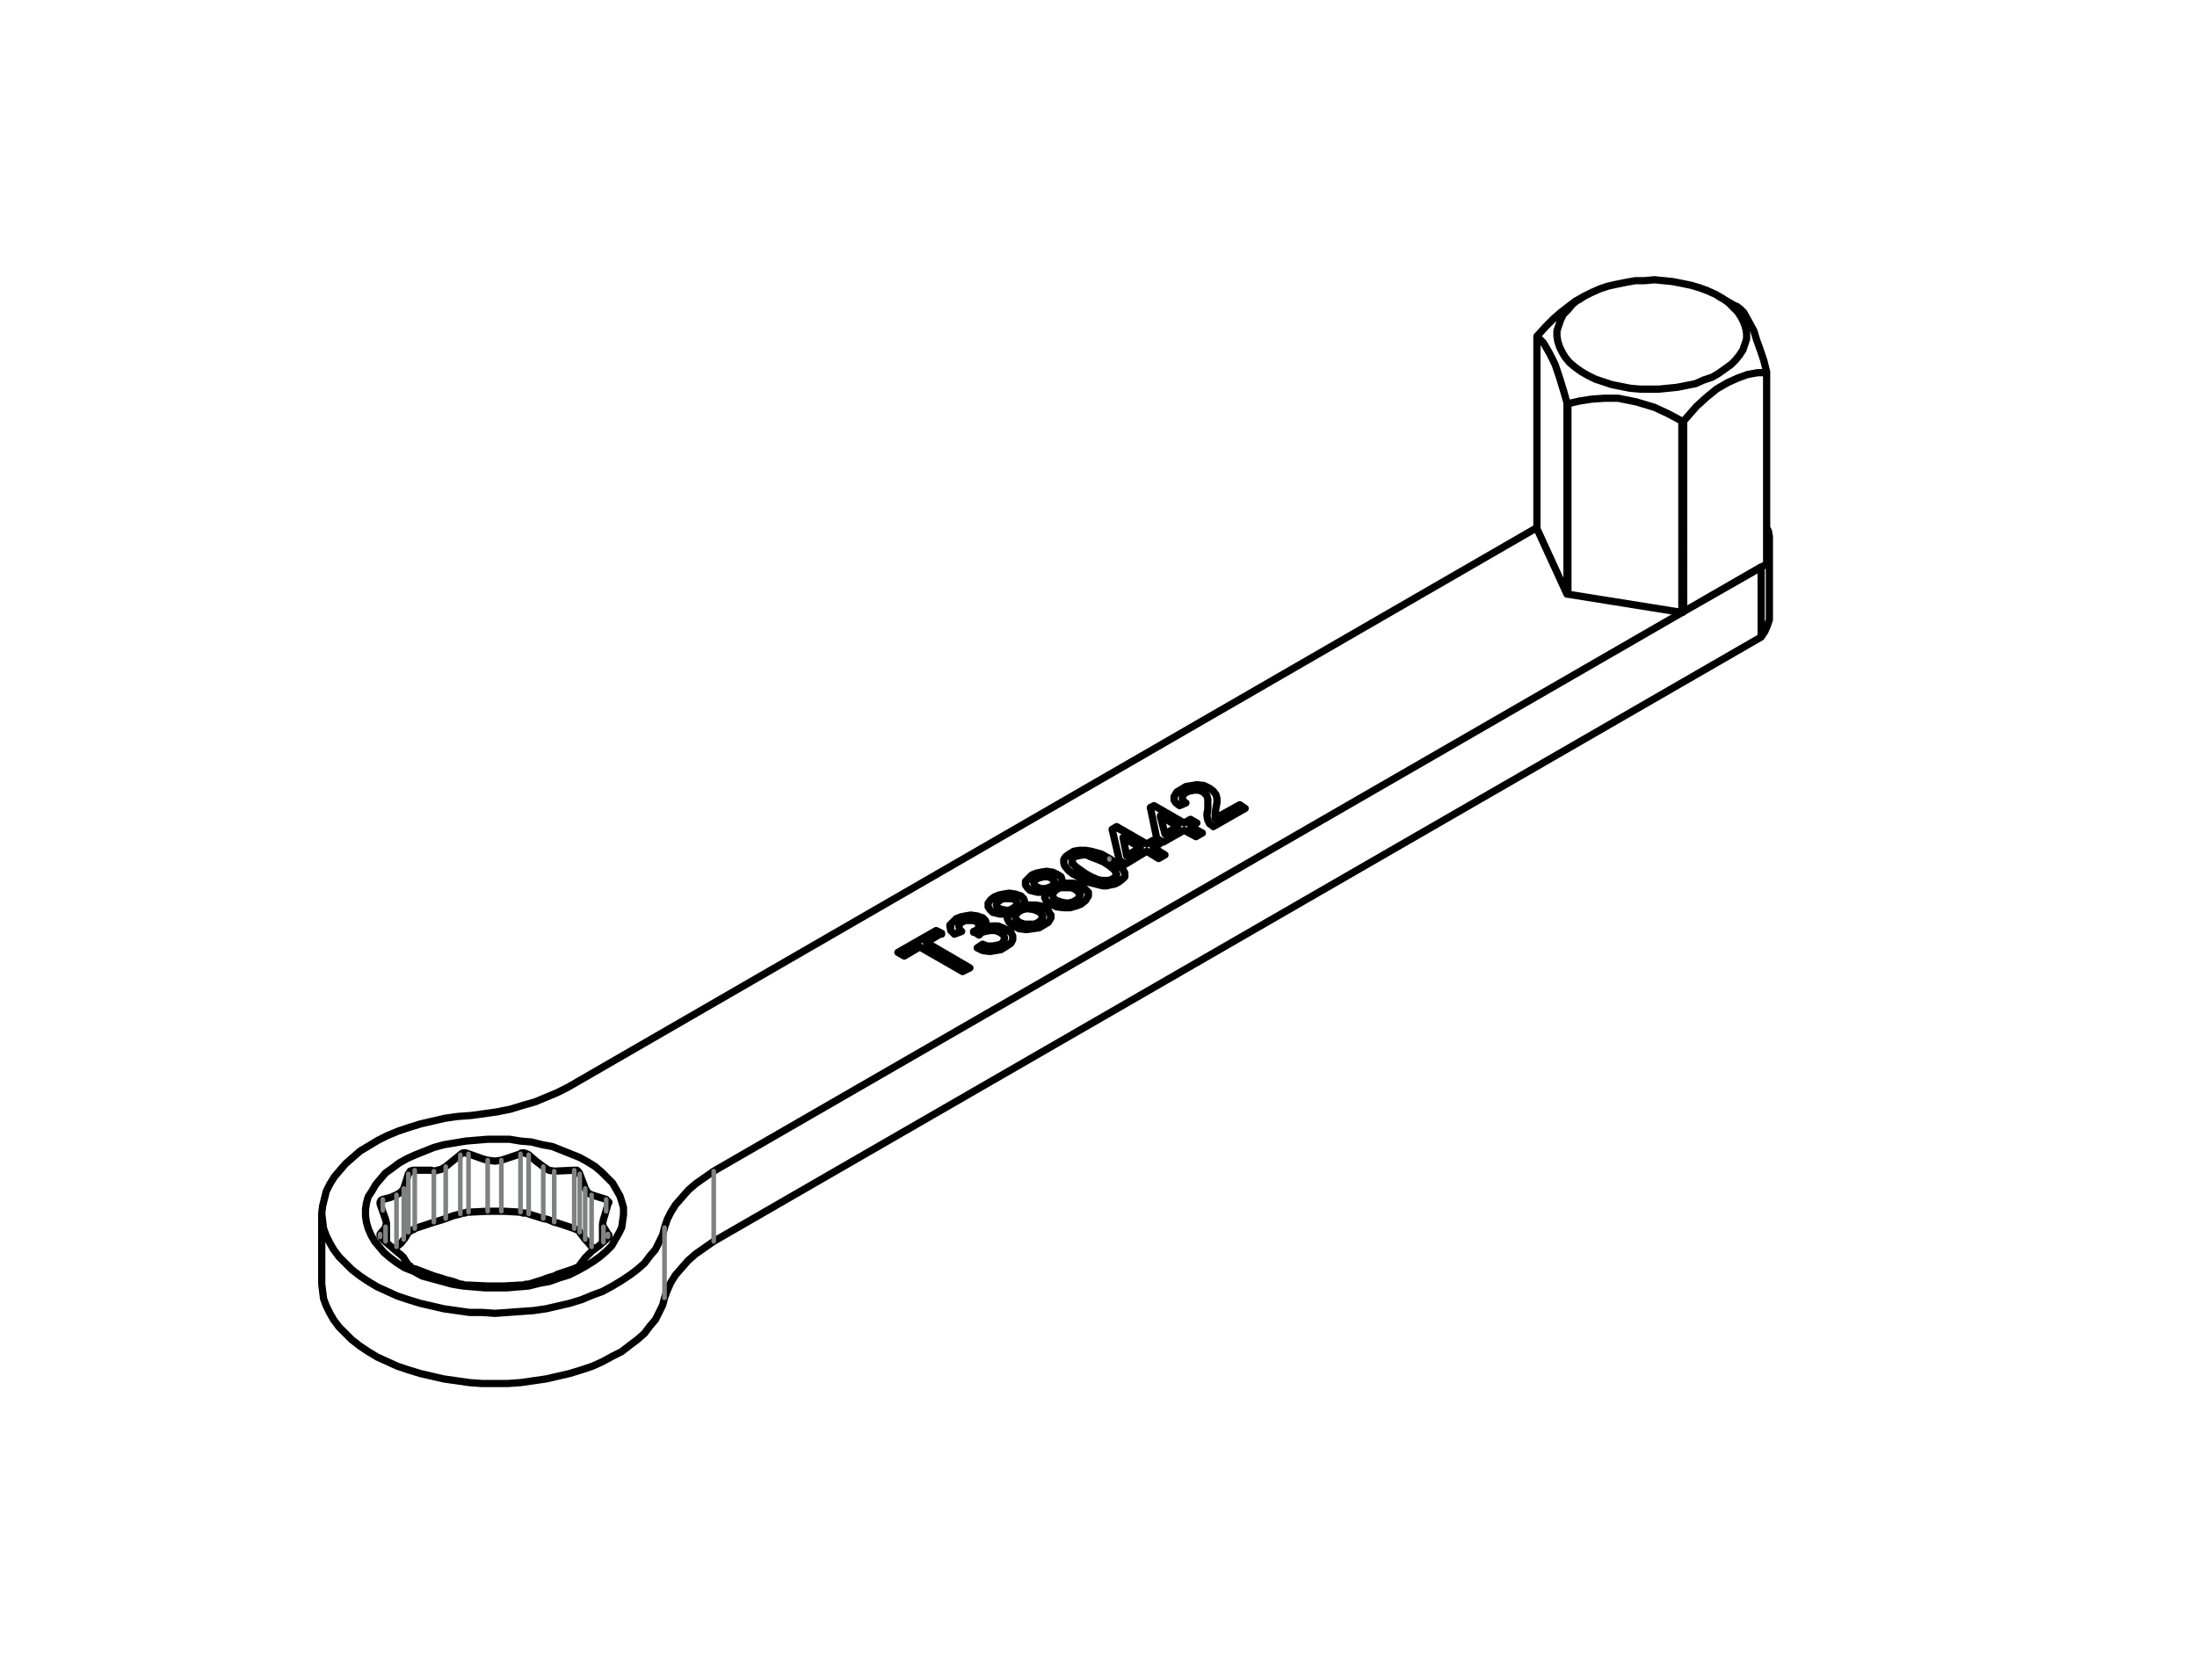 <?xml version="1.0" encoding="UTF-8" standalone="no"?>
<!-- Created with Inkscape (http://www.inkscape.org/) -->

<svg
   xmlns:dc="http://purl.org/dc/elements/1.1/"
   xmlns:cc="http://creativecommons.org/ns#"
   xmlns:rdf="http://www.w3.org/1999/02/22-rdf-syntax-ns#"
   xmlns:svg="http://www.w3.org/2000/svg"
   xmlns="http://www.w3.org/2000/svg"
   xmlns:sodipodi="http://sodipodi.sourceforge.net/DTD/sodipodi-0.dtd"
   xmlns:inkscape="http://www.inkscape.org/namespaces/inkscape"
   version="1.1"
   id="svg15116"
   xml:space="preserve"
   width="321.26"
   height="245.669"
   viewBox="0 0 321.26 245.669"
   sodipodi:docname="T3880442.svg"
   inkscape:version="0.92.4 (5da689c313, 2019-01-14)"><defs
     id="defs15120" /><sodipodi:namedview
     pagecolor="#ffffff"
     bordercolor="#666666"
     borderopacity="1"
     objecttolerance="10"
     gridtolerance="10"
     guidetolerance="10"
     inkscape:pageopacity="0"
     inkscape:pageshadow="2"
     inkscape:window-width="640"
     inkscape:window-height="480"
     id="namedview15118"
     showgrid="false"
     inkscape:zoom="3.4517944"
     inkscape:cx="160.63"
     inkscape:cy="122.83466"
     inkscape:window-x="0"
     inkscape:window-y="0"
     inkscape:window-maximized="1"
     inkscape:current-layer="g15124" /><g
     id="g15124"
     inkscape:groupmode="layer"
     inkscape:label="T3880442"
     transform="matrix(1.333,0,0,-1.333,0,245.669)"><g
       id="g15126"
       transform="translate(35.295,51.105)"><path
         d="m 0,0 v -7.7 m 30.8,6.6 v -2 m -23.7,0 v 2 M 158.8,66 v 7.7 m -3.7,25.9 -1.9,1.1 m -14.7,0 -0.6,-0.4 M 97.4,46.7 97.8,46.4 98.1,46 98.2,45.6 v -0.5 l -0.1,-0.5 m -3.8,2 0.5,0.3 0.6,0.1 0.6,0.1 0.8,-0.1 0.6,-0.3 m -3.3,-1.9 -0.4,0.3 -0.2,0.3 v 0.4 l 0.3,0.5 0.5,0.3 m 0.5,-1.5 -0.7,-0.3 m 0.8,1.5 -0.4,-0.3 -0.1,-0.4 0.1,-0.3 0.3,-0.2 m 1.9,1.2 -0.5,0.2 h -0.5 l -0.5,-0.1 -0.3,-0.1 m 2.3,-1.9 v 0.6 0.2 m 0,0.1 v 0.2 l -0.1,0.4 -0.4,0.4 m 0.7,-3.5 -0.2,0.4 -0.1,0.5 0.1,0.7 m 0.6,-1.9 -0.2,0.2 -0.2,0.1 m 3.9,1.7 -3.5,-2 m 2.9,2.4 0.6,-0.4 m -3.3,-1.1 2.7,1.5 M 98.1,44.6 98,43.9 v -0.2 m 0,0 v -0.3 m -2,-0.5 -0.7,-0.4 m 0,0.8 0.7,-0.4 m -1.4,0 0.7,0.4 m -4,1.5 3.3,-1.9 m -3.7,1.7 0.4,0.2 m 0.3,-3.6 -0.7,3.4 m 1.4,-3.8 -0.7,0.4 m 3,0.9 -2.3,-1.3 m 3.6,0.6 -1.3,0.7 m 2,-0.3 -0.7,-0.4 m -0.6,1.1 1.3,-0.7 M 86.4,39 87,38.6 l 0.5,-0.4 0.4,-0.4 0.2,-0.4 V 37 l -0.3,-0.3 -0.4,-0.3 m -5.4,3.1 0.5,0.3 0.6,0.1 h 0.7 l 0.6,-0.1 1.1,-0.3 0.9,-0.5 m -3.4,-2 -0.6,0.3 -0.5,0.4 -0.4,0.5 -0.1,0.3 v 0.4 l 0.2,0.3 0.4,0.3 M 85.7,36 84.9,36.2 84.1,36.4 83,37 M 87.4,36.4 87,36.2 86.5,36.1 86.1,36 H 85.7 M 79.3,33.6 79.7,33.3 79.9,32.9 80,32.5 79.7,32 79.2,31.7 m -2.3,2.1 0.7,0.1 h 0.7 l 0.6,-0.1 0.4,-0.2 m -2.6,1.3 0.3,-0.3 0.1,-0.3 V 34 l -0.2,-0.2 m -3.1,1 0.5,0.2 0.5,0.1 0.6,0.1 0.7,-0.1 0.6,-0.2 m -3.1,-1.8 -0.3,0.3 -0.2,0.3 v 0.4 l 0.3,0.4 0.4,0.3 M 75.5,33 75,32.9 H 74.4 L 74,33 73.6,33.1 m 2.3,-1.5 -0.5,0.4 -0.2,0.4 0.1,0.3 0.2,0.3 m 3.7,-1.3 -0.5,-0.3 -0.7,-0.1 -0.7,-0.1 -0.8,0.1 -0.6,0.3 M 29,-5.7 l 0.8,0.5 0.7,0.5 0.7,0.6 0.6,0.6 0.4,0.7 0.4,0.7 0.3,0.6 0.1,0.7 0.1,0.7 V 0.7 L 32.9,1.4 32.7,2 32.3,2.7 31.9,3.4 31.3,4 30.7,4.6 30,5.2 29.2,5.7 28.3,6.2 27.3,6.6 26.3,7 25.3,7.4 24.2,7.6 23,7.9 21.8,8 20.6,8.2 H 19.4 18.2 L 17,8.1 15.8,8 14.6,7.8 13.4,7.6 12.3,7.3 11.3,6.9 10.3,6.5 9.4,6.1 8.5,5.6 7.7,5 7,4.5 6.4,3.8 5.9,3.2 5.5,2.5 5.1,1.9 4.9,1.2 4.8,0.5 v -0.7 l 0.1,-0.7 0.2,-0.7 0.3,-0.7 0.4,-0.7 0.5,-0.6 0.5,-0.6 0.7,-0.6 0.8,-0.6 0.8,-0.5 1,-0.4 0.9,-0.5 1.1,-0.3 1.1,-0.3 1.1,-0.3 1.2,-0.2 1.2,-0.1 1.2,-0.1 h 1.2 1.2 l 1.2,0.1 1.2,0.1 1.2,0.3 1.1,0.2 1.1,0.4 1,0.3 1,0.5 0.9,0.5 m 129.5,81 0.2,-0.4 0.1,-0.6 v -0.7 -0.7 l -0.2,-0.6 -0.1,-0.2 M 157.9,71 43,4.7 m -5.4,-6.2 0.3,0.9 0.4,0.8 0.5,0.8 0.7,0.8 0.7,0.8 0.8,0.7 1,0.7 1,0.7 M 16.3,10.8 14.9,10.7 13.5,10.5 12.2,10.2 10.9,9.9 9.6,9.5 8.4,9.1 7.2,8.6 6.2,8.1 5.2,7.5 4.2,6.9 3.4,6.2 2.6,5.5 2,4.8 1.4,4.1 0.9,3.3 0.5,2.5 0.3,1.7 0.1,0.9 0,0.1 0.1,-0.8 0.2,-1.6 0.5,-2.4 0.9,-3.2 1.3,-3.9 1.9,-4.7 2.6,-5.4 3.3,-6.1 4.2,-6.8 5.1,-7.4 6.1,-8 7.2,-8.5 8.3,-9 l 1.2,-0.4 1.3,-0.4 1.3,-0.3 1.3,-0.3 1.4,-0.2 1.4,-0.2 h 1.4 l 1.4,-0.1 1.4,0.1 1.4,0.1 1.4,0.1 1.4,0.2 1.3,0.3 1.3,0.3 1.3,0.4 1.2,0.5 1.1,0.4 1.1,0.6 1,0.6 0.9,0.6 0.8,0.6 0.8,0.7 0.6,0.8 0.6,0.7 0.4,0.8 0.4,0.8 0.2,0.8 M 27,13.9 25.8,13.3 24.6,12.8 23.4,12.3 22,11.9 20.7,11.5 19.2,11.2 17.8,11 16.3,10.8 M 27,13.9 133.3,75.3 M 68,30.8 l -1.7,-1 m 1.1,1.3 0.6,-0.3 m -4.8,-2.1 4.2,2.4 m -3.5,-2.8 -0.7,0.4 m 2.4,0.6 -1.7,-1 m 6.4,-1.7 -4.7,2.7 M 71.1,27 70.3,26.6 m -4,3.2 4.8,-2.8 m 1.7,4.4 0.7,0.2 h 0.7 l 0.5,-0.2 0.4,-0.2 m -2.6,1.3 0.3,-0.3 0.1,-0.3 v -0.2 l -0.1,-0.3 m -3.2,1 0.5,0.2 0.5,0.1 0.6,0.1 0.7,-0.1 0.6,-0.2 m -3.1,-1.8 -0.4,0.4 -0.1,0.6 0.3,0.3 0.4,0.4 M 70.2,31 69.4,30.7 M 70.2,32 69.9,31.8 V 31.5 L 70,31.2 70.2,31 m 1.6,1.1 -0.4,0.1 H 70.9 70.6 L 70.2,32 m 1.4,-1 0.4,0.3 0.1,0.3 v 0.2 l -0.3,0.3 M 71.5,31 h 0.1 m 0.5,-0.4 -0.6,0.4 m 0.9,-0.1 -0.2,-0.2 -0.1,-0.1 m 2.3,0.3 -0.5,0.2 H 73.3 L 72.8,31 72.4,30.9 m 2.1,-1.3 0.3,0.3 0.1,0.4 m 0,0 -0.1,0.3 -0.4,0.3 M 72.5,29.6 73,29.4 h 0.6 l 0.5,0.1 0.4,0.1 m -2.6,-0.4 0.6,0.4 M 75,29.3 74.5,29 l -0.6,-0.1 -0.6,-0.1 -0.8,0.1 -0.6,0.3 m 3.2,2 0.5,-0.3 0.2,-0.4 V 30.1 L 75.6,29.7 75,29.3 m 8.4,6.7 0.4,-0.4 0.3,-0.3 V 34.9 L 83.8,34.4 83.3,34 m -2.3,2.2 0.7,0.1 h 0.7 L 83,36.2 83.4,36 m -2.6,1.2 0.3,-0.2 0.1,-0.3 V 36.4 L 81,36.2 m -3.1,1 0.5,0.2 0.5,0.1 0.6,0.1 0.7,-0.1 0.6,-0.3 m -3.1,-1.7 -0.3,0.3 -0.2,0.3 v 0.4 l 0.3,0.3 0.4,0.4 m 1.7,-1.8 -0.5,-0.1 h -0.6 l -0.4,0.1 -0.4,0.1 M 80,34 l -0.5,0.3 -0.2,0.4 0.1,0.4 0.2,0.3 M 83.3,34 82.8,33.8 82.1,33.6 H 81.4 L 80.6,33.7 80,34 m 11.9,6.6 -0.7,-0.4 m 0,0.8 0.7,-0.4 m -1.4,0 0.7,0.4 m -4,1.5 3.3,-1.9 m -3.8,1.6 0.5,0.3 m 0.3,-3.7 -0.8,3.4 m 1.5,-3.8 -0.7,0.4 m 3,1 -2.3,-1.4 m 3.6,0.6 -1.3,0.8 m 2,-0.4 -0.7,-0.4 m -0.6,1.2 1.3,-0.8 M 0,-7.7 l 0.1,-0.8 0.1,-0.8 0.3,-0.8 0.4,-0.8 0.4,-0.7 0.6,-0.8 0.7,-0.7 0.7,-0.7 0.9,-0.7 0.9,-0.6 1,-0.6 1.1,-0.5 1.1,-0.5 1.2,-0.4 1.3,-0.4 1.3,-0.3 1.3,-0.3 1.4,-0.2 1.4,-0.2 1.4,-0.1 h 1.4 1.4 l 1.4,0.1 1.4,0.2 1.4,0.2 1.3,0.3 1.3,0.3 1.3,0.4 1.2,0.4 1.1,0.5 1.1,0.6 1,0.5 0.9,0.7 0.8,0.6 0.8,0.7 0.6,0.8 0.6,0.7 0.4,0.8 0.4,0.8 0.2,0.8 m -6.7,8.6 0.1,0.3 0.4,1.4 m 0,0 0.1,0.2 -0.1,0.1 -0.1,0.1 -0.1,0.1 m 0,0 -1.6,0.5 m -0.7,0.7 0.3,-0.5 0.4,-0.2 m -0.7,0.7 -0.1,0.3 -0.5,1.3 m 0,0 -0.1,0.2 -0.2,0.2 h -0.2 -0.1 m 0,0 -2.2,-0.1 m -1.2,0.5 0.6,-0.4 0.6,-0.1 m -1.2,0.5 -0.8,0.6 -0.8,0.7 m 0,0 -0.2,0.1 -0.3,0.1 H 21.9 L 21.8,6.6 m 0,0 -2.1,-0.7 m -1.5,0 0.8,-0.1 0.7,0.1 m -1.5,0 -0.4,0.1 -1.7,0.6 m 0,0 -0.3,0.1 H 15.5 L 15.3,6.6 15.2,6.5 m 0,0 -1.6,-1.3 m -1.3,-0.5 0.8,0.2 0.5,0.3 M 12.3,4.7 12,4.8 h -1.8 m 0,0 H 10 L 9.7,4.7 9.6,4.5 9.5,4.4 m 0,0 L 9,2.8 M 8.2,2.1 8.7,2.4 9,2.8 M 8.2,2.1 7.5,1.8 6.7,1.6 m 0,0 L 6.5,1.5 6.4,1.3 V 1.2 1.1 m 0,0 L 7,-0.6 M 7,-1.4 7.1,-1 7,-0.6 M 7,-1.4 6.9,-1.6 6.4,-2.2 m 0,0 v -0.2 l 0.1,-0.1 0.1,-0.2 0.1,-0.1 m 0,0 1.5,-1.3 M 9,-4.8 8.7,-4.5 8.2,-4.1 M 9,-4.8 9.1,-5 9.5,-5.6 m 0,0 0.2,-0.1 0.1,-0.2 0.3,-0.1 h 0.1 m 0,0 2.1,-0.8 M 13.6,-7.2 13,-7 12.3,-6.8 m 1.3,-0.4 0.8,-0.2 0.8,-0.3 m 0,0 h 0.2 l 0.3,-0.1 h 0.2 0.2 m 0,0 2.1,-0.1 m 1.5,0 h -0.8 -0.7 m 1.5,0 H 20 l 1.8,0.1 m 0,0 h 0.3 l 0.3,0.1 h 0.2 0.1 m 0,0 1.6,0.5 m 1.2,0.4 -0.7,-0.2 -0.5,-0.2 m 1.2,0.4 0.4,0.2 1.8,0.6 m 0,0 0.2,0.1 0.3,0.1 0.1,0.1 v 0.1 m 0,0 0.6,0.8 m 0.7,0.7 -0.4,-0.4 -0.3,-0.3 m 0.7,0.7 0.8,0.6 0.8,0.7 m 0,0 0.2,0.2 0.1,0.2 v 0.1 l -0.1,0.1 m 0,0 -0.5,0.8 m 0,0.8 -0.1,-0.5 0.1,-0.3 M 43,-3 42,-3.7 41,-4.4 40.2,-5.1 39.5,-5.9 38.8,-6.7 38.3,-7.5 37.9,-8.4 37.6,-9.2 m -8,5.6 0.4,-0.2 m -22.1,0 0.3,0.2 M 9,-2.8 8.7,-3.2 8.2,-3.6 m 21.4,0 -0.4,0.5 -0.3,0.3 M 9,-2.8 9.1,-2.7 9.5,-2 m 18.8,0 0.6,-0.8 m 129,73.8 v -7.7 m 0,0 L 43,-3 m -32.8,1.4 2.1,0.7 m 13.2,0 0.4,-0.1 1.8,-0.6 m 0,0 0.2,-0.1 0.3,-0.1 0.1,-0.2 m -18.8,0 0.2,0.1 0.1,0.1 0.3,0.1 0.1,0.1 m 15.3,0.7 -0.7,0.3 -0.5,0.1 M 13.6,-0.5 13,-0.7 12.3,-0.9 M 22.7,0 24.3,-0.5 m -10.7,0 0.8,0.3 0.8,0.2 m 4.5,0.3 H 20 l 1.8,-0.1 m -5.7,0 2.1,0.1 m 1.5,0 h -0.8 -0.7 m -3,-0.3 0.2,0.1 h 0.3 l 0.2,0.1 h 0.2 m 5.7,0 0.3,-0.1 h 0.3 0.2 L 22.7,0 m 40.6,28.7 4.1,2.4 m 0,0 0.6,-0.4 M 66.3,29.8 71,27 m -4.7,2.8 v 0 m 5.6,-0.6 0.6,0.4 m 0,0 0.5,-0.2 h 0.6 l 0.5,0.1 0.4,0.1 m 0,0 0.3,0.3 0.1,0.3 m -3.4,0.7 0.1,0.1 m 0,0 0.4,0.3 0.1,0.3 m -2.2,-0.1 v 0 L 70,31.2 70.2,31 m -1.2,0.5 -0.1,0.1 0.3,0.4 0.4,0.4 m 0,0 0.5,0.2 0.5,0.1 0.6,0.1 0.7,-0.1 0.6,-0.3 m 0,0 0.3,-0.2 0.1,-0.3 v -0.1 m -0.1,-0.4 0.7,0.2 h 0.7 l 0.5,-0.2 0.4,-0.2 m 0,0 0.5,-0.3 0.2,-0.4 v -0.1 m -8.4,0.7 v 0 m 7.1,-1.5 v 0 m -2,0 v 0 m 2.6,1.6 v 0 m -2.3,0.2 v 0 m -3.2,1 v 0 m 3.5,1.6 v 0.1 l 0.3,0.4 0.4,0.3 m 0,0 0.5,0.2 0.5,0.1 0.6,0.1 0.7,-0.1 0.6,-0.2 m 0,0 0.3,-0.3 0.1,-0.3 m -0.2,-0.5 0.7,0.1 h 0.7 l 0.6,-0.1 0.4,-0.2 m 0,0 0.4,-0.3 0.2,-0.4 0.1,-0.1 m -4.8,-0.4 0.1,0.3 0.2,0.3 m -1.5,0.9 0.1,-0.2 0.2,-0.2 m 0,0 0.4,-0.1 0.5,-0.1 0.4,0.1 0.3,0.2 m 0,0 0.3,0.2 0.1,0.3 m -0.2,-1.5 v -0.1 l 0.1,-0.3 0.3,-0.2 m 0,0 0.6,-0.2 0.6,-0.1 0.5,0.1 0.4,0.2 m 0,0 0.4,0.3 v 0.3 M 71.6,31 v 0 m 7,1 v 0 m -2.1,0 v 0 m 0,0 0.6,-0.2 h 0.6 0.5 l 0.4,0.2 m 0,0 0.4,0.3 0.1,0.4 -0.2,0.3 -0.3,0.2 m -2.1,0 -0.3,-0.3 -0.1,-0.2 m 0,-0.1 v -0.1 l 0.1,-0.2 0.3,-0.3 m 2.1,1.2 -0.5,0.2 -0.7,0.1 -0.5,-0.1 -0.4,-0.2 m -4,-0.8 v 0.1 m 3,0.5 v 0 m 3.8,0.6 v 0 m -2.4,0.2 v 0 m 0.3,2.5 v 0.1 l 0.3,0.4 0.4,0.3 m 0,0 0.5,0.3 0.5,0.1 h 0.6 0.7 l 0.6,-0.3 m 0,0 0.3,-0.2 0.1,-0.3 m -0.2,-0.5 0.7,0.1 h 0.7 l 0.6,-0.1 0.4,-0.3 m 0,0 0.4,-0.3 0.3,-0.4 V 35 M 79.4,34.9 V 35 l 0.2,0.4 m -1.5,0.9 0.1,-0.2 0.2,-0.2 m 0,0 0.5,-0.2 h 0.5 l 0.3,0.1 0.3,0.1 m 0,0 0.3,0.3 0.1,0.2 M 80.2,35 v -0.1 l 0.1,-0.3 0.3,-0.2 m 0,0 0.6,-0.2 0.6,-0.1 0.5,0.1 0.4,0.2 m 0,0 0.4,0.3 v 0.2 m -7.2,-1.3 v 0 m -1.6,-0.1 v 0 m 0,0 0.4,-0.1 0.5,-0.1 0.4,0.1 0.3,0.2 m 0,0 0.3,0.2 0.1,0.3 -0.1,0.2 -0.2,0.2 m -1.6,-0.1 -0.3,-0.2 -0.1,-0.3 0.1,-0.2 0.2,-0.2 m 1.7,1 -0.4,0.1 h -0.5 -0.4 l -0.3,-0.2 m -0.6,0.4 v 0 m 8.9,-0.4 0.4,0.3 V 35 m 0.1,0 v 0.1 l -0.2,0.2 -0.3,0.3 m -2.1,-1.2 0.6,-0.2 0.6,-0.1 0.5,0.1 0.4,0.2 m -2.1,1.2 -0.3,-0.3 -0.1,-0.2 m 0,-0.1 v -0.1 l 0.1,-0.3 0.3,-0.2 m 2.1,1.2 -0.5,0.2 H 81.5 81 l -0.4,-0.2 m 2.1,-1.2 v 0 m -2.1,0 v 0 m -3.9,0.5 v 0 m 2.9,0.5 v 0 m 3.8,0.5 V 36 M 81,36.2 v 0 m 0.4,2.5 v 0.2 l 0.2,0.3 0.4,0.3 m 0,0 0.5,0.2 0.6,0.2 h 0.7 l 0.6,-0.1 1.1,-0.4 0.9,-0.5 m 0,0 0.6,-0.3 0.5,-0.4 0.4,-0.4 0.2,-0.4 v -0.1 m -5.8,1.2 0.3,-0.3 0.4,-0.4 0.7,-0.4 m 0,0 0.7,-0.4 0.7,-0.3 0.4,-0.1 h 0.5 0.4 l 0.4,0.2 m 0,0 0.3,0.2 0.1,0.2 v 0.1 m -4.9,1.3 V 38.5 M 80,35.9 v 0 m -1.6,0 v 0 m 0,0 0.5,-0.2 h 0.5 l 0.3,0.1 0.3,0.1 m 0,0 0.3,0.3 0.1,0.2 -0.1,0.3 -0.2,0.1 m -1.6,0 -0.3,-0.2 -0.1,-0.3 0.1,-0.2 0.2,-0.2 m 1.7,0.9 -0.4,0.2 h -0.5 l -0.4,-0.1 -0.3,-0.1 m -0.6,0.3 v 0.1 m 7.9,1.4 -0.7,0.3 -0.8,0.3 -0.4,0.2 H 83.5 L 83,39.3 82.6,39.2 m 4.2,-2.4 0.3,0.2 0.1,0.2 v 0.1 m -0.1,0.1 v 0.1 l -0.2,0.3 -0.5,0.4 -0.6,0.4 m -2.1,-1.2 0.7,-0.4 0.7,-0.3 0.4,-0.1 h 0.5 0.4 l 0.4,0.2 m -4.5,1.8 0.3,-0.4 0.4,-0.3 0.7,-0.5 M 82.6,39.2 82.4,39 82.3,38.9 v -0.2 m 0,0 v -0.1 m 4.5,-1.8 v 0 m -3.1,0.6 v 0 m -2.9,-0.2 v 0 m 1.2,2.3 v 0 m 0.3,-1 v 0.1 m 4.5,3.6 0.4,0.2 m 0,0 3.3,-1.8 m 0,0 0.7,0.3 m 0,0 0.7,-0.3 m -0.7,-0.4 1.3,-0.8 m -4.6,1.9 0.4,-2 m 0,0 1.5,0.9 m 0,0 v 0 m -1.5,-0.9 v 0 m 0,0 1.5,0.9 m -1.9,1.1 v 0 m 0,0 0.4,-2 m 1.5,0.9 -1.9,1.1 m 3.3,-1.1 v 0 m -0.3,4.3 0.4,0.3 m 0,0 3.3,-1.9 m 0,0 0.7,0.4 m 0,0 0.7,-0.4 m -0.7,-0.4 1.3,-0.7 m -4.6,1.8 0.5,-1.9 m 0,0 1.4,0.8 m -3.4,-1.9 v 0 m -3.3,1.8 v 0.1 m 4,-1.6 V 41 m 2.7,1.5 -1.9,1.2 m 0.5,-2 1.4,0.8 m -1.9,1.2 0.5,-2 m 0,0 v 0 M 92,43.6 v 0.1 m 1.9,-1.2 v 0 m 1.4,0 v 0 m 5.4,2.4 0.6,-0.4 m -4.2,-0.6 0.1,0.5 m 0,0 v 0.5 0.3 m -2.8,0.4 v 0 l 0.1,-0.3 0.3,-0.2 m -1.3,0.5 v 0.2 l 0.3,0.4 0.5,0.4 m 0,0 0.5,0.2 0.6,0.2 0.6,0.1 0.8,-0.1 0.6,-0.3 m 0,0 0.4,-0.3 0.3,-0.4 0.1,-0.4 V 45.4 M 98,43.7 v -0.3 m 0,0 2.7,1.5 m -3.5,-0.5 v 0 m -1.9,-1.1 v 0 m -0.7,-0.4 v 0 m -3.3,1.9 v 0 M 98,43.4 v 0 m 2.7,1.5 v 0 m -3.3,1.8 v 0 m -3.1,-0.1 v 0 M 158.8,66 v -0.1 -0.7 l -0.2,-0.6 -0.3,-0.7 -0.4,-0.6 m -2.7,36.3 v 0 h -0.1 m 3.4,-7.2 -0.3,1.2 -0.4,1.2 -0.4,1.1 -0.3,1 -0.6,1.1 -0.5,0.9 -0.4,0.4 -0.4,0.3 m 3.3,-7.3 v 0 0.1 m -9.1,-5.4 1.4,1.6 1.1,1 1.1,0.9 1.2,0.7 1.1,0.5 1.1,0.4 1.1,0.2 h 1 M 149.2,87 v 0 h 0.1 0.1 m -12.7,1.9 1.3,0.3 1.3,0.2 1.4,0.1 h 1.5 l 2,-0.4 2,-0.6 1.5,-0.7 1.5,-0.8 m -12.6,2 v 0 h 0.1 v -0.1 m -3.4,7.3 0.3,-0.2 0.4,-0.4 0.3,-0.5 0.4,-0.7 0.6,-1.2 0.5,-1.5 0.4,-1.3 0.4,-1.4 m -3.3,7.3 v 0 -0.1 m 4.6,4.1 -0.3,-0.1 -0.8,-0.6 -0.9,-0.7 -0.8,-0.7 -0.8,-0.8 -1,-1.1 m 5.2,4.4 0.8,0.4 0.9,0.4 0.9,0.3 0.9,0.2 1,0.2 1.1,0.2 h 1 l 1.1,0.1 1,-0.1 1,-0.1 1,-0.2 1,-0.2 1,-0.3 0.8,-0.3 0.9,-0.4 0.7,-0.4 0.7,-0.5 0.5,-0.5 0.5,-0.5 0.4,-0.6 0.3,-0.6 0.2,-0.6 0.1,-0.6 V 96 l -0.2,-0.6 -0.2,-0.6 -0.4,-0.6 -0.4,-0.5 -0.5,-0.5 -0.7,-0.5 -0.7,-0.5 -0.7,-0.4 -0.9,-0.3 -0.9,-0.4 -1,-0.2 -1,-0.2 -1,-0.1 -1,-0.1 h -1.1 -1 l -1.1,0.1 -1,0.2 -1,0.2 -0.9,0.3 -0.9,0.3 -0.8,0.4 -0.7,0.4 -0.7,0.5 -0.6,0.5 -0.5,0.6 -0.3,0.5 -0.3,0.6 -0.2,0.6 -0.1,0.6 v 0.6 l 0.2,0.6 0.2,0.6 0.3,0.6 0.5,0.5 0.5,0.6 0.6,0.5 0.7,0.4 M 149.2,87 V 66 m -12.5,2 12.5,-2 m -12.5,2 v 20.9 m 21.8,3.4 v -21 m -9.1,-5.2 9.1,5.2 m -9.1,-5.2 V 87 m -0.2,-21 v 0 h 0.1 v 0.1 h 0.1 M 136.6,89 V 68 m -3.3,7.2 3.3,-7.2 m -3.3,7.2 v 21 M 136.6,68 v 0 h 0.1 m 21.8,3.3 v 0 0.1 m 0,0 v 21"
         style="fill:none;stroke:#000000;stroke-width:0.794;stroke-linecap:round;stroke-linejoin:round;stroke-miterlimit:10;stroke-dasharray:none;stroke-opacity:1"
         id="path15128"
         inkscape:connector-curvature="0" /></g><g
       id="g15130"
       transform="translate(72.895,41.905)"><path
         d="m 0,0 v 7.7 m -6.2,-1 V 7 m -25,-0.3 V 7 M 5.4,13.9 V 6.2 M -6.7,7.8 V 6.1 m -23.9,0.1 v 1.6 m -0.3,1.8 v 1.2 M -6.4,9.5 v 1.3 M -8,11.3 V 5.6 m -21.4,0 v 5.7 m 0.8,0.7 V 6.4 m 19.9,0 V 12 M -28.1,7.2 v 6.4 M -9.3,7.2 v 6.4 m -16,-5.3 v 5.6 M -27.4,7.6 V 14 M -9.9,7.6 V 14 m -2.2,-0.1 V 8.3 m -1.2,0.4 v 5.7 m -10.7,0 V 8.7 m 9.1,0.5 v 6.5 m -7.5,-6.5 v 6.5 m 6.6,-6.3 v 6.4 m -2.1,-0.7 V 9.5 m -1.5,0 v 5.6 m -2.1,-5.7 v 6.4 m 70.3,32.3 v 0.1"
         style="fill:none;stroke:#808181;stroke-width:0.51;stroke-linecap:round;stroke-linejoin:round;stroke-miterlimit:10;stroke-dasharray:none;stroke-opacity:1"
         id="path15132"
         inkscape:connector-curvature="0" /></g></g></svg>